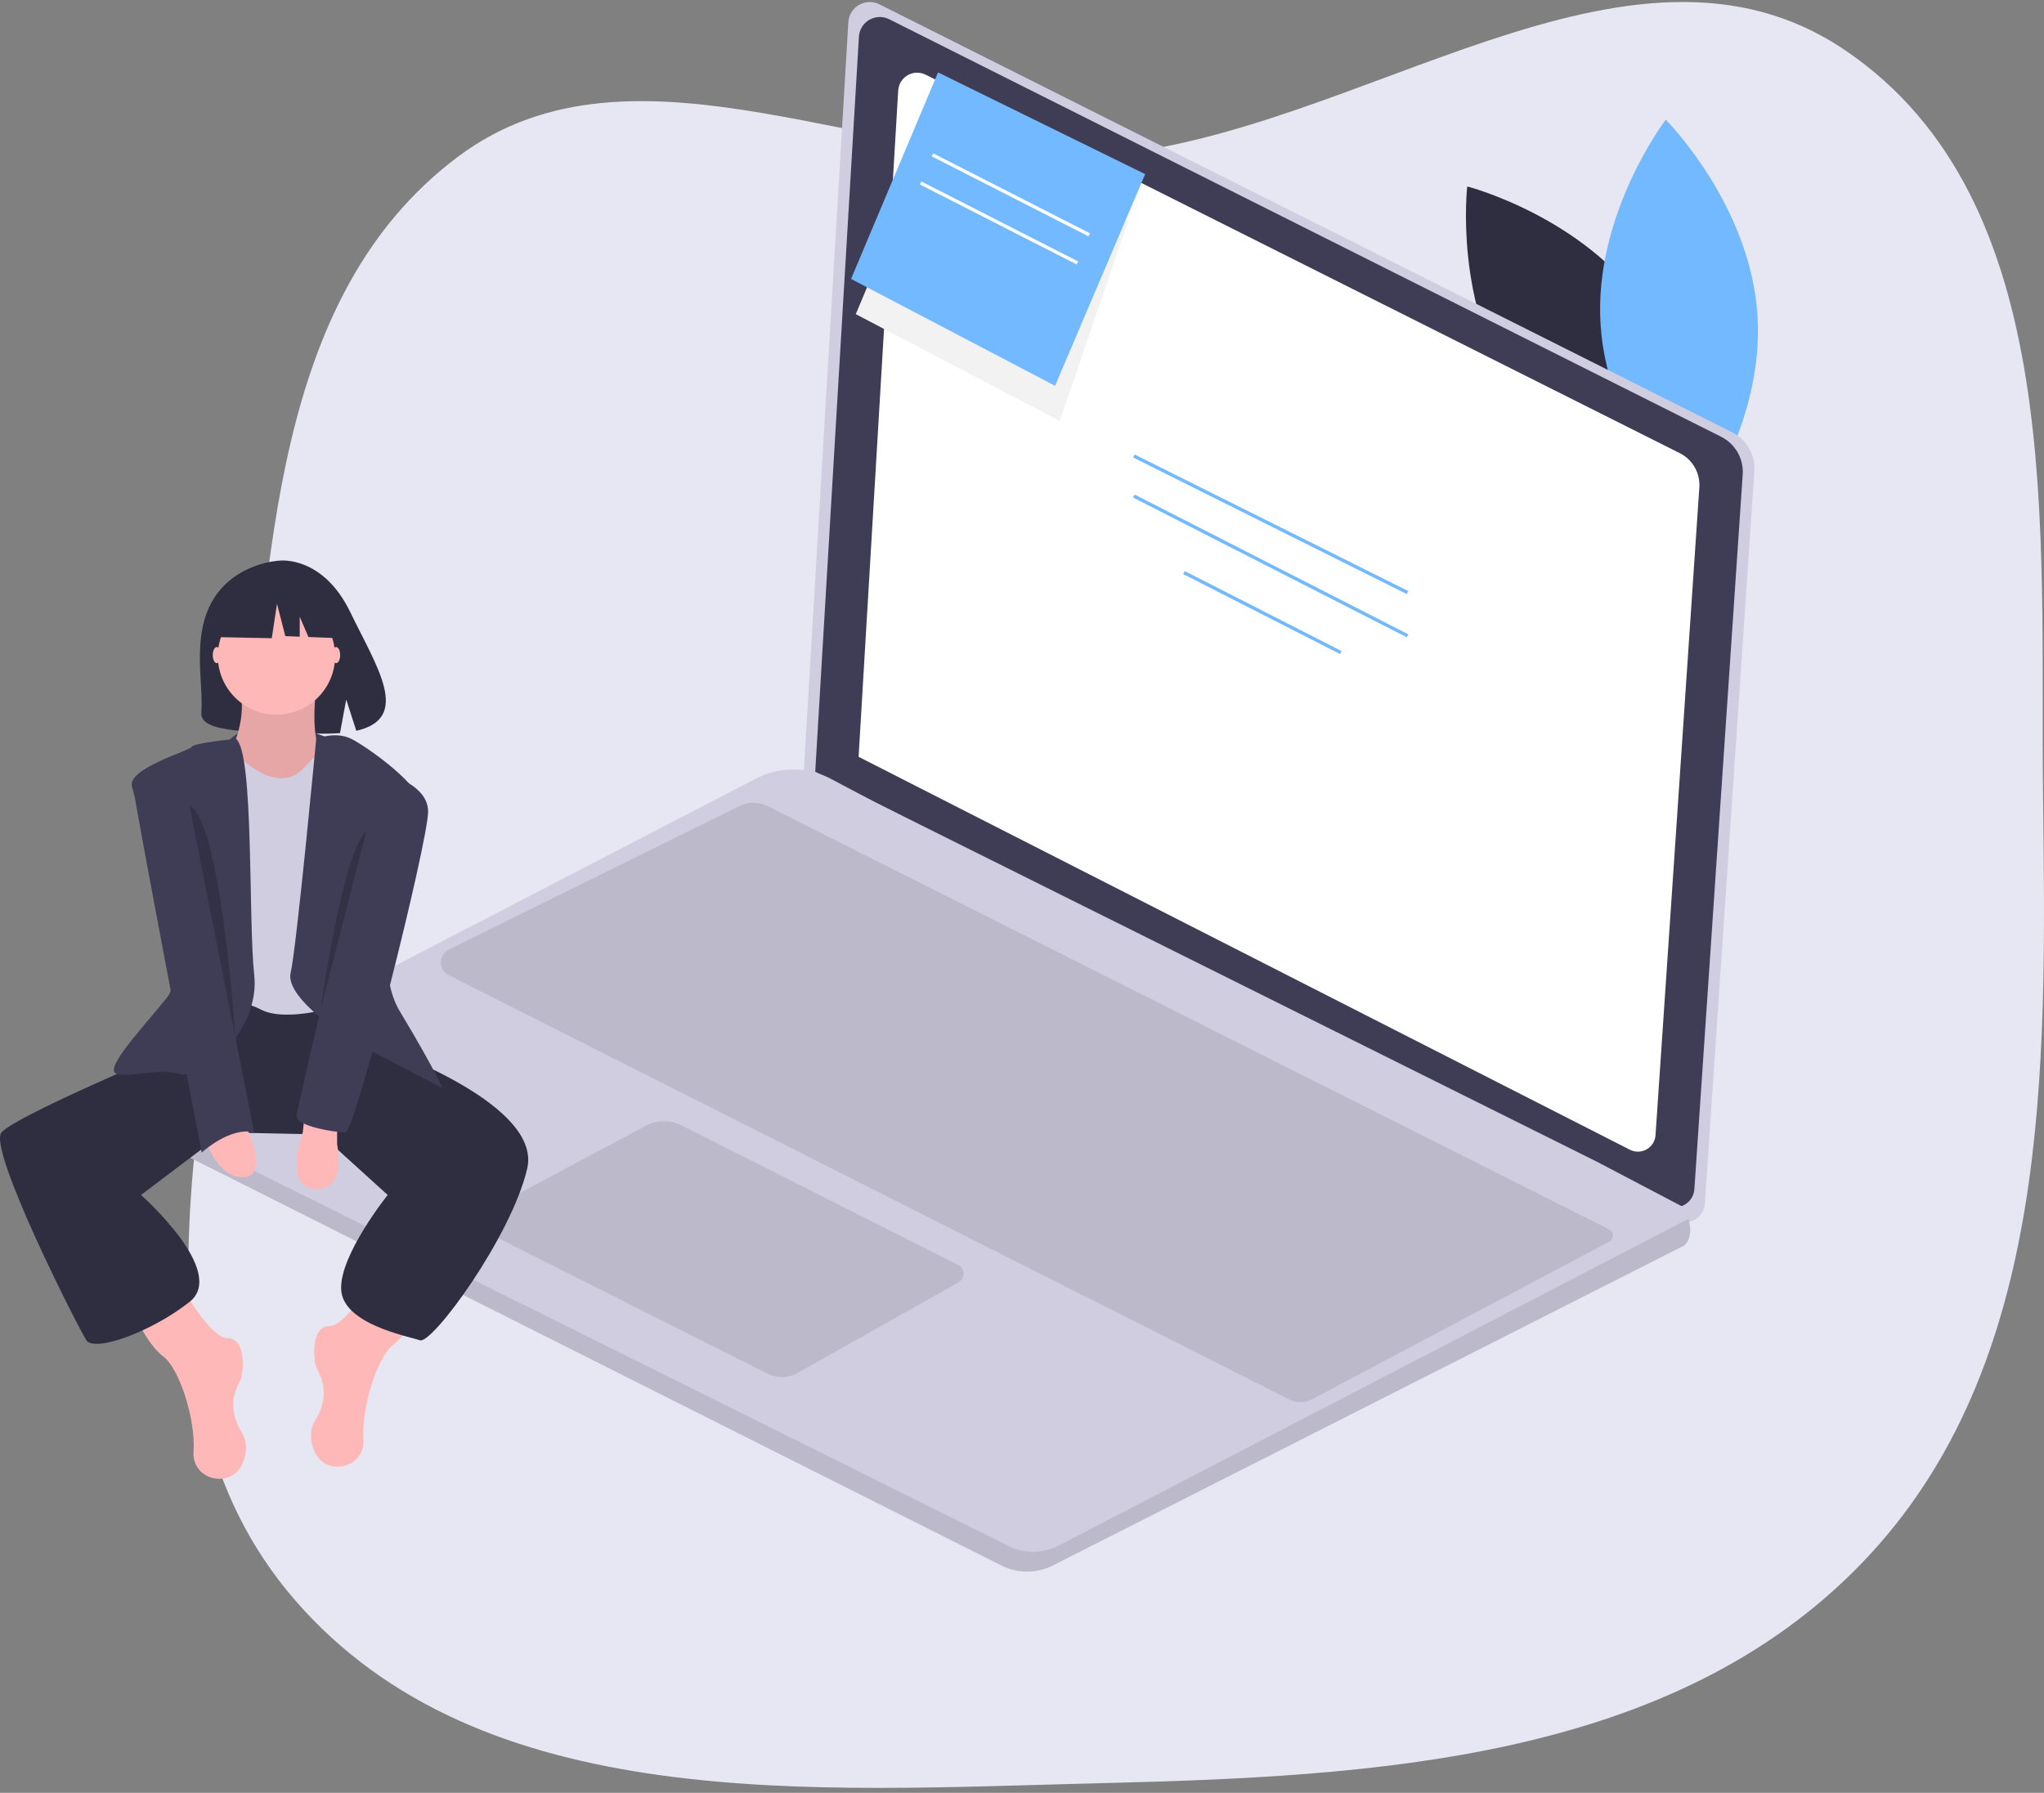 <svg width="293" height="257" viewBox="0 0 293 257" fill="none" xmlns="http://www.w3.org/2000/svg">
<rect x="0" y="0" width="293" height="257" fill="#808080" stroke="none"/>
<path fill-rule="evenodd" clip-rule="evenodd" d="M157.408 22.359C194.782 19.487 233.502 -13.824 264.515 7.218C296.281 28.77 292.413 75.895 292.866 114.264C293.327 153.278 294.078 195.69 267.076 223.869C239.71 252.427 196.961 254.66 157.408 255.623C116.492 256.62 69.043 260.275 42.262 229.344C16.101 199.129 30.537 153.969 35.016 114.264C38.773 80.961 38.786 42.636 65.596 22.504C91.031 3.405 125.687 24.797 157.408 22.359Z" fill="#E6E7F2"/>
<g clip-path="url(#clip0)">
<path d="M235.922 44.115C244.927 57.23 242.934 74.219 242.934 74.219C242.934 74.219 226.342 69.945 217.337 56.831C208.332 43.716 210.325 26.727 210.325 26.727C210.325 26.727 226.917 31.001 235.922 44.115Z" fill="#2F2E41"/>
<path d="M229.443 46.62C230.496 62.484 242.592 74.601 242.592 74.601C242.592 74.601 252.979 60.996 251.925 45.132C250.871 29.267 238.776 17.15 238.776 17.15C238.776 17.15 228.389 30.755 229.443 46.62Z" fill="#73B9FF"/>
<path d="M126.056 0.618L248.314 61.974C249.331 62.484 250.174 63.282 250.738 64.269C251.302 65.255 251.562 66.386 251.485 67.519L244.382 172.545C244.35 173.016 244.202 173.472 243.951 173.872C243.699 174.272 243.353 174.604 242.942 174.837C242.531 175.071 242.068 175.199 241.595 175.211C241.123 175.223 240.654 175.117 240.232 174.904L115.186 111.202L121.606 3.178C121.636 2.671 121.792 2.179 122.06 1.746C122.328 1.314 122.699 0.954 123.14 0.701C123.581 0.447 124.079 0.306 124.588 0.292C125.097 0.277 125.601 0.389 126.056 0.618Z" fill="#D0CDE1"/>
<path d="M127.464 2.758L246.718 62.607C247.71 63.105 248.532 63.883 249.083 64.846C249.633 65.808 249.887 66.91 249.812 68.016L242.883 170.462C242.852 170.922 242.708 171.367 242.462 171.757C242.217 172.147 241.879 172.47 241.478 172.698C241.077 172.926 240.626 173.051 240.165 173.063C239.704 173.074 239.247 172.971 238.835 172.764L116.861 110.626L123.123 5.255C123.152 4.76 123.304 4.28 123.565 3.859C123.826 3.437 124.189 3.086 124.619 2.839C125.049 2.591 125.534 2.454 126.031 2.44C126.528 2.426 127.02 2.535 127.464 2.758Z" fill="#3F3D56"/>
<path d="M132.69 10.707L240.791 64.959C241.689 65.41 242.435 66.116 242.934 66.988C243.433 67.86 243.662 68.86 243.595 69.862L237.314 162.727C237.286 163.143 237.155 163.546 236.933 163.9C236.71 164.253 236.404 164.547 236.04 164.753C235.677 164.96 235.268 165.073 234.85 165.084C234.432 165.094 234.018 165.001 233.645 164.813L123.078 108.486L128.755 12.971C128.781 12.523 128.919 12.087 129.156 11.705C129.393 11.323 129.721 11.005 130.111 10.781C130.501 10.556 130.941 10.432 131.391 10.419C131.841 10.406 132.287 10.505 132.69 10.707Z" fill="white"/>
<path d="M21.146 162.881L143.56 224.42C144.699 224.992 145.957 225.289 147.232 225.287C148.507 225.286 149.764 224.985 150.902 224.411L241.46 178.523C242.522 177.463 242.374 175.892 242.034 174.713C241.869 174.142 241.645 173.59 241.365 173.065L229.024 166.586L125.269 114.912L119.07 111.627C117.429 110.759 115.602 110.302 113.745 110.295C111.888 110.287 110.057 110.73 108.409 111.584L21.108 156.851C20.552 157.138 20.087 157.572 19.764 158.107C19.44 158.641 19.271 159.254 19.275 159.878C19.279 160.502 19.456 161.113 19.786 161.643C20.116 162.173 20.587 162.602 21.146 162.881Z" fill="#D0CDE1"/>
<path opacity="0.1" d="M21.146 162.881L143.56 224.42C144.699 224.992 145.957 225.289 147.232 225.287C148.507 225.286 149.764 224.985 150.902 224.411L241.46 178.523C242.522 177.463 242.374 175.892 242.034 174.713L151.746 221.558C150.645 222.129 149.423 222.433 148.182 222.444C146.94 222.454 145.713 222.172 144.602 221.619L19.319 159.315C19.201 160.026 19.315 160.756 19.644 161.398C19.973 162.04 20.499 162.56 21.146 162.881Z" fill="black"/>
<path opacity="0.1" d="M137.336 181.32L97.692 161.322C96.894 160.92 96.01 160.715 95.116 160.725C94.222 160.735 93.344 160.96 92.555 161.381L69.557 173.645C69.291 173.787 69.07 173.998 68.916 174.257C68.763 174.516 68.684 174.812 68.687 175.113C68.691 175.413 68.777 175.707 68.937 175.963C69.096 176.218 69.323 176.424 69.592 176.56L110.013 196.906C110.684 197.244 111.428 197.412 112.18 197.395C112.931 197.377 113.667 197.176 114.322 196.807L137.411 183.823C137.636 183.696 137.822 183.51 137.949 183.286C138.076 183.061 138.139 182.806 138.132 182.549C138.124 182.291 138.046 182.04 137.905 181.823C137.765 181.607 137.568 181.433 137.336 181.32Z" fill="black"/>
<path opacity="0.1" d="M230.704 177.975L188.043 200.598C187.552 200.858 187.006 200.997 186.45 201.003C185.894 201.008 185.345 200.88 184.849 200.63L64.315 139.785C63.976 139.613 63.691 139.351 63.492 139.027C63.293 138.703 63.189 138.33 63.19 137.95C63.192 137.57 63.3 137.198 63.501 136.876C63.703 136.554 63.99 136.294 64.331 136.125L105.99 115.543C106.618 115.233 107.309 115.073 108.01 115.075C108.71 115.078 109.401 115.243 110.026 115.557L230.685 176.242C230.845 176.322 230.98 176.445 231.075 176.597C231.17 176.749 231.221 176.924 231.223 177.103C231.225 177.282 231.177 177.458 231.086 177.612C230.994 177.765 230.862 177.891 230.704 177.975Z" fill="black"/>
<path d="M162.646 65.153L162.432 65.58L201.654 85.156L201.867 84.728L162.646 65.153Z" fill="#73B9FF"/>
<path d="M162.643 70.894L162.425 71.319L201.657 91.351L201.875 90.926L162.643 70.894Z" fill="#73B9FF"/>
<path d="M169.824 81.862L169.606 82.287L192.084 93.752L192.302 93.326L169.824 81.862Z" fill="#73B9FF"/>
<path d="M47.022 105.765C47.022 105.765 37.457 101.605 32.965 106C28.472 110.394 44.993 108.948 47.022 105.765Z" fill="#3F3D56"/>
<path d="M30.506 86.036C33.721 80.615 40.08 80.362 40.08 80.362C40.08 80.362 46.276 79.571 50.251 87.828C53.956 95.523 59.069 102.954 51.074 104.755L49.63 100.269L48.736 105.089C47.597 105.171 46.455 105.191 45.315 105.148C36.753 104.872 28.598 105.229 28.861 102.162C29.21 98.085 27.414 91.252 30.506 86.036Z" fill="#2F2E41"/>
<path d="M26.009 184.313C26.009 184.313 30.067 191.836 32.675 191.836C35.283 191.836 34.994 196.754 34.414 197.911C33.834 199.068 32.385 201.672 34.704 205.433C35.514 206.747 35.369 208.237 34.837 209.62C33.348 213.496 27.556 212.322 27.741 208.175C27.742 208.129 27.745 208.083 27.748 208.037C28.038 203.408 25.719 196.175 23.4 194.439C21.082 192.704 19.053 188.075 19.053 188.075L26.009 184.313Z" fill="#FFB8B8"/>
<path d="M53.833 182.578C53.833 182.578 49.775 190.1 47.166 190.1C44.558 190.1 44.848 195.018 45.428 196.175C46.007 197.333 47.456 199.936 45.138 203.697C44.328 205.011 44.473 206.501 45.004 207.884C46.493 211.76 52.286 210.586 52.101 206.439C52.099 206.393 52.096 206.347 52.094 206.301C51.804 201.672 54.122 194.439 56.441 192.704C58.76 190.968 60.788 186.339 60.788 186.339L53.833 182.578Z" fill="#FFB8B8"/>
<path d="M50.645 145.546L52.383 149.307C52.383 149.307 77.889 157.697 75.57 167.533C73.251 177.37 61.948 192.703 60.209 192.125C58.47 191.546 49.195 189.81 48.906 184.892C48.616 179.974 55.572 171.294 55.572 171.294L46.007 162.615L32.089 162.326L20.212 171.294C20.212 171.294 32.675 182.288 27.168 186.628C21.661 190.968 13.546 193.861 12.387 192.125C11.227 190.389 -1.815 164.64 0.214 162.326C2.243 160.011 22.821 151.332 22.821 151.332L28.328 143.521L49.775 142.363L50.645 145.546Z" fill="#2F2E41"/>
<path d="M45.428 97.809C45.428 97.809 43.978 107.357 46.877 108.514C49.775 109.671 41.08 114.59 41.08 114.59H36.153L32.965 107.935C32.965 107.935 35.863 102.728 34.124 97.809C32.385 92.891 45.428 97.809 45.428 97.809Z" fill="#FFB8B8"/>
<path opacity="0.1" d="M45.428 97.809C45.428 97.809 43.978 107.357 46.877 108.514C49.775 109.671 41.08 114.59 41.08 114.59H36.153L32.965 107.935C32.965 107.935 35.863 102.728 34.124 97.809C32.385 92.891 45.428 97.809 45.428 97.809Z" fill="black"/>
<path d="M47.456 105.91C47.456 105.91 44.268 109.382 43.689 109.961C43.109 110.539 40.501 113.722 34.994 109.093C29.487 104.464 28.907 109.961 28.907 109.961V144.678C28.907 144.678 33.544 142.653 37.312 144.678C41.08 146.703 48.906 144.099 48.906 144.099L50.355 108.225L47.456 105.91Z" fill="#D0CDE1"/>
<path d="M45.328 105.91C45.328 105.91 48.036 104.753 50.355 105.91C52.673 107.067 60.789 112.854 60.209 115.457C59.629 118.061 52.094 136.288 57.311 144.967C62.528 153.646 63.397 155.961 63.397 155.961L50.645 149.307C50.645 149.307 40.79 143.231 41.66 139.47C42.529 135.709 45.328 105.91 45.328 105.91Z" fill="#3F3D56"/>
<path d="M33.831 105.91C33.831 105.91 27.748 106.489 27.458 107.067C27.168 107.646 18.328 110.105 18.908 112.709C19.488 115.313 27.458 138.602 23.98 142.942C20.502 147.282 14.705 153.357 16.734 153.936C18.763 154.514 22.241 153.068 25.719 153.936C29.197 154.804 37.312 147.571 36.443 139.76C35.573 131.948 36.436 107.935 33.831 105.91Z" fill="#3F3D56"/>
<path d="M48.326 161.169V164.062C48.326 164.062 49.775 170.716 45.138 170.427C40.5 170.137 43.399 162.326 43.399 162.326L43.688 159.722L48.326 161.169Z" fill="#FFB8B8"/>
<path d="M35.283 161.458C35.283 161.458 38.472 168.112 35.283 168.691C32.095 169.269 29.777 164.93 29.777 163.772C29.777 162.615 35.283 161.458 35.283 161.458Z" fill="#FFB8B8"/>
<path d="M31.081 95.061C31.401 95.061 31.66 94.543 31.66 93.904C31.66 93.265 31.401 92.746 31.081 92.746C30.761 92.746 30.501 93.265 30.501 93.904C30.501 94.543 30.761 95.061 31.081 95.061Z" fill="#FFB8B8"/>
<path d="M48.181 95.061C48.501 95.061 48.761 94.543 48.761 93.904C48.761 93.265 48.501 92.746 48.181 92.746C47.861 92.746 47.601 93.265 47.601 93.904C47.601 94.543 47.861 95.061 48.181 95.061Z" fill="#FFB8B8"/>
<path d="M26.009 109.671C26.009 109.671 18.763 109.671 19.053 112.564C19.343 115.457 28.907 165.219 28.907 165.219C28.907 165.219 32.965 161.458 36.443 162.326L26.009 109.671Z" fill="#3F3D56"/>
<path d="M54.123 110.539C54.123 110.539 61.368 111.986 61.368 116.325C61.368 120.665 50.934 162.326 49.485 162.326C48.036 162.326 42.529 161.458 42.529 160.011C42.529 158.565 54.123 110.539 54.123 110.539Z" fill="#3F3D56"/>
<path opacity="0.2" d="M52.529 119.074L46.007 144.531C46.007 144.531 49.051 122.256 52.529 119.074Z" fill="black"/>
<path opacity="0.2" d="M27.163 115.497L33.759 148.78C33.759 148.78 31.651 117.417 27.163 115.497Z" fill="black"/>
<path d="M39.631 102.438C44.273 102.438 48.036 98.682 48.036 94.048C48.036 89.415 44.273 85.658 39.631 85.658C34.989 85.658 31.226 89.415 31.226 94.048C31.226 98.682 34.989 102.438 39.631 102.438Z" fill="#FFB8B8"/>
<path d="M31.927 85.513L38.21 82.228L46.886 83.572L48.68 91.486L44.212 91.314L42.964 88.407V91.266L40.902 91.187L39.706 86.558L38.958 91.486L31.628 91.337L31.927 85.513Z" fill="#2F2E41"/>
<path d="M126.135 36.804L122.671 45.029L151.912 60.35L161.764 31.573" fill="#F2F2F2"/>
<path d="M151.238 55.304L164.156 24.963L134.466 10.38L121.997 39.983L151.238 55.304Z" fill="#73B9FF"/>
<path d="M133.764 21.982L133.547 22.407L156.024 33.872L156.242 33.447L133.764 21.982Z" fill="white"/>
<path d="M132.079 26.019L131.862 26.444L154.339 37.909L154.557 37.483L132.079 26.019Z" fill="white"/>
</g>
<defs>
<clipPath id="clip0">
<rect width="252" height="225" fill="white" transform="translate(0 0.287)"/>
</clipPath>
</defs>
</svg>

